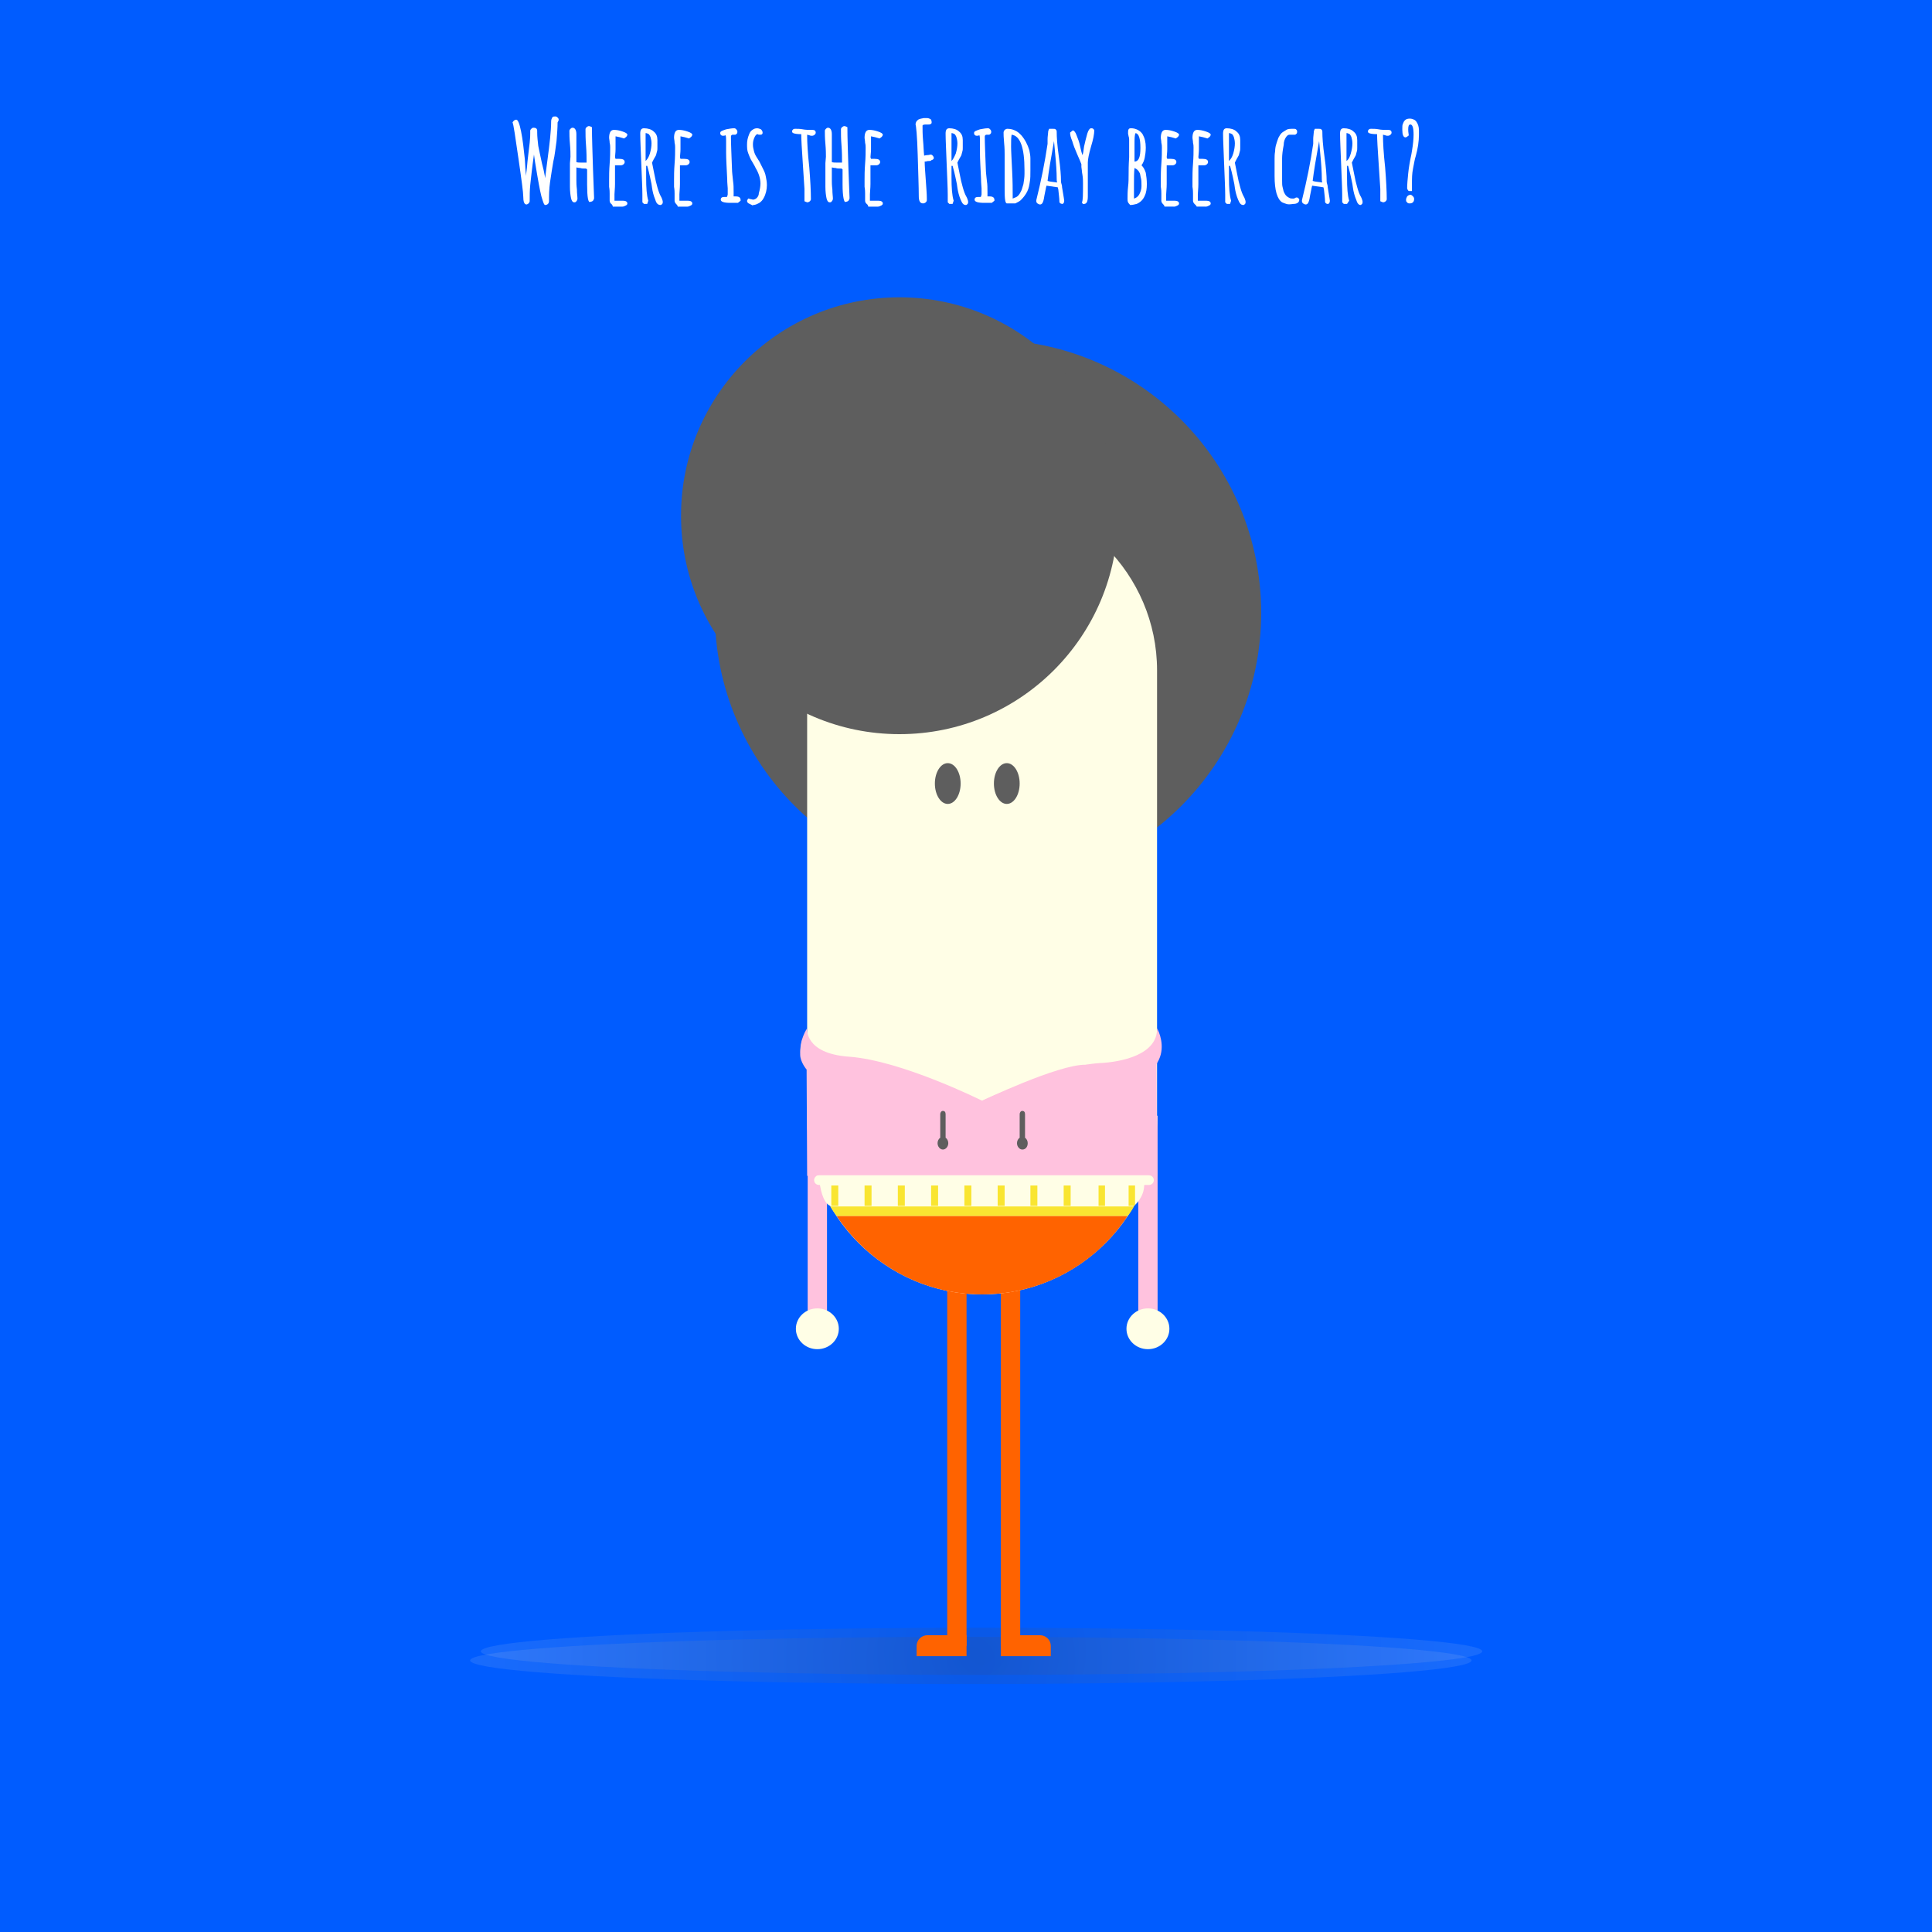 <?xml version="1.0" encoding="utf-8"?>
<!-- Generator: Adobe Illustrator 23.0.1, SVG Export Plug-In . SVG Version: 6.00 Build 0)  -->
<svg version="1.1" id="Layer_1" xmlns="http://www.w3.org/2000/svg" xmlns:xlink="http://www.w3.org/1999/xlink" x="0px" y="0px"
	 viewBox="0 0 360 360" style="enable-background:new 0 0 360 360;" xml:space="preserve">
<style type="text/css">
	.st0{fill:#005CFF;}
	.st1{opacity:0.1;fill:url(#SVGID_1_);enable-background:new    ;}
	.st2{opacity:0.1;fill:url(#SVGID_2_);enable-background:new    ;}
	.st3{fill:#FFC2DE;}
	.st4{fill:#FF6300;}
	.st5{fill:#5E5E5E;}
	.st6{fill:#FFFEE6;}
	.st7{fill:#F9E531;}
	.st8{fill:none;}
	.st9{clip-path:url(#SVGID_4_);}
	.st10{clip-path:url(#SVGID_6_);}
	.st11{fill:#FFFFFF;}
</style>
<g id="bg">
	<rect class="st0" width="360" height="360"/>
	
		<radialGradient id="SVGID_1_" cx="182.9" cy="54.344" r="99.412" gradientTransform="matrix(1 0 0 -1 0 362)" gradientUnits="userSpaceOnUse">
		<stop  offset="0" style="stop-color:#603813"/>
		<stop  offset="1" style="stop-color:#FFFFFF"/>
	</radialGradient>
	<ellipse class="st1" cx="182.9" cy="307.7" rx="93.3" ry="4.4"/>
	
		<radialGradient id="SVGID_2_" cx="180.9" cy="52.617" r="99.448" gradientTransform="matrix(1 0 0 -1 0 362)" gradientUnits="userSpaceOnUse">
		<stop  offset="0" style="stop-color:#603813"/>
		<stop  offset="1" style="stop-color:#FFFFFF"/>
	</radialGradient>
	<ellipse class="st2" cx="180.9" cy="309.4" rx="93.3" ry="4.4"/>
</g>
<g id="Layer_3">
	<rect x="212.1" y="207.9" class="st3" width="3.6" height="40.9"/>
	<rect x="150.5" y="207.9" class="st3" width="3.6" height="40.9"/>
	<g>
		<rect x="176.5" y="233.8" class="st4" width="3.6" height="72.9"/>
		<rect x="186.5" y="233.8" class="st4" width="3.6" height="72.9"/>
	</g>
	<circle class="st5" cx="184.1" cy="114.2" r="50.9"/>
	<path class="st6" d="M183,241.2L183,241.2c-17.9,0-32.6-14.7-32.6-32.6v-83.7c0-17.9,14.7-32.6,32.6-32.6l0,0
		c17.9,0,32.6,14.7,32.6,32.6v83.7C215.6,226.5,200.9,241.2,183,241.2z"/>
	<ellipse class="st6" cx="213.9" cy="247.6" rx="4" ry="3.8"/>
	<ellipse class="st6" cx="152.3" cy="247.6" rx="4" ry="3.8"/>
	<g>
		<path class="st7" d="M155.9,226.6c-0.2-0.3-0.8-1.1-1.2-1.8h56.6c-0.2,0.4-0.9,1.5-1.2,1.8H155.9z"/>
	</g>
	<path class="st8" d="M152.8,220.8c0,0-0.3,3.4,2.3,3.9h56.2c0,0,1.5-0.8,1.9-3.9H152.8z"/>
	<g>
		<path class="st4" d="M155.9,226.6c5.9,8.8,15.8,14.6,27.1,14.6l0,0c11.3,0,21.3-5.8,27.1-14.6H155.9z"/>
	</g>
	<path class="st3" d="M215.6,219.1h-65.2l-0.1-19.8c0,0-1.2-1.4-1.2-2.8c0-1.4,0.4-2.8,0.4-2.8l0.8,0.8c0,0,1.4,2.1,11.6,3.2
		c5.8,0.6,20.9,7.5,20.9,7.5s14.4-6.9,19.5-6.8c11.6,0.1,13.3-3.1,13.3-3.1l0.6-1.3c0,0,0.1,1.3,0,2.2s-0.7,1.7-0.7,1.7L215.6,219.1
		L215.6,219.1z"/>
	<path class="st3" d="M169.6,205.1c0,0-2.6-1.2-11.4-2.6c-13.7-2.2-7.8-10.9-7.8-10.9s-0.6,4.7,7.8,5.3c9.8,0.7,24.8,8.2,24.8,8.2
		s14.5-6.6,21.8-7c4.3-0.2,10.9-1.6,10.8-6.5c0,0,5.4,9.3-10.7,11.3c-9.4,1.2-10.2,3.1-10.2,3.1"/>
	<g>
		<path class="st5" d="M191,212v-4.4c0-0.4-0.2-0.6-0.5-0.6s-0.5,0.3-0.5,0.6v4.4c-0.3,0.2-0.5,0.6-0.5,1c0,0.7,0.5,1.2,1,1.2
			c0.6,0,1-0.5,1-1.2C191.5,212.6,191.3,212.2,191,212z"/>
		<path class="st5" d="M176.2,212v-4.4c0-0.4-0.2-0.6-0.5-0.6s-0.5,0.3-0.5,0.6v4.4c-0.3,0.2-0.5,0.6-0.5,1c0,0.7,0.5,1.2,1,1.2
			s1-0.5,1-1.2C176.7,212.6,176.5,212.2,176.2,212z"/>
	</g>
	<path class="st8" d="M215.6,208.6c0,17.9-14.7,32.6-32.6,32.6l0,0c-17.9,0-32.5-14-32.6-32.6l-5-18.9h73.4L215.6,208.6z"/>
	<g>
		<path class="st4" d="M180.1,308.6h-9.3v-1.9c0-1.1,0.9-2,2-2h7.3V308.6z"/>
		<path class="st4" d="M186.5,308.6h9.3v-1.9c0-1.1-0.9-2-2-2h-7.3V308.6z"/>
	</g>
	<circle class="st5" cx="167.6" cy="96.1" r="40.7"/>
	<g>
		<ellipse class="st5" cx="176.6" cy="146" rx="2.4" ry="3.8"/>
		<ellipse class="st5" cx="187.6" cy="146" rx="2.4" ry="3.8"/>
	</g>
	<g>
		<g>
			<path id="XMLID_1_" class="st6" d="M152.8,220.8c0,0,0.4,3.3,1.9,3.9h56.6c0,0,1.9-1.5,1.9-3.9H152.8z"/>
		</g>
		<g>
			<defs>
				<path id="SVGID_3_" d="M152.8,220.8c0,0,0.4,3.3,1.9,3.9h56.6c0,0,1.9-1.5,1.9-3.9H152.8z"/>
			</defs>
			<clipPath id="SVGID_4_">
				<use xlink:href="#SVGID_3_"  style="overflow:visible;"/>
			</clipPath>
			<g class="st9">
				<g>
					<defs>
						<path id="SVGID_5_" d="M152.9,220.9c0,0,0.4,3.3,1.9,3.9h56.6c0,0,1.9-1.5,1.9-3.9H152.9z"/>
					</defs>
					<clipPath id="SVGID_6_">
						<use xlink:href="#SVGID_5_"  style="overflow:visible;"/>
					</clipPath>
					<g class="st10">
						<rect x="154.9" y="220.9" class="st7" width="1.3" height="4.2"/>
						<rect x="161.1" y="220.9" class="st7" width="1.3" height="4.2"/>
						<rect x="167.3" y="220.9" class="st7" width="1.3" height="4.2"/>
						<rect x="173.5" y="220.9" class="st7" width="1.3" height="4.2"/>
						<rect x="179.7" y="220.9" class="st7" width="1.3" height="4.2"/>
						<rect x="185.9" y="220.9" class="st7" width="1.3" height="4.2"/>
						<rect x="192" y="220.9" class="st7" width="1.3" height="4.2"/>
						<rect x="198.2" y="220.9" class="st7" width="1.3" height="4.2"/>
						<rect x="204.7" y="220.9" class="st7" width="1.2" height="4.2"/>
						<rect x="210.3" y="220.9" class="st7" width="1.2" height="4.2"/>
					</g>
				</g>
			</g>
		</g>
	</g>
	<path class="st6" d="M214.1,220.8h-61.5c-0.5,0-0.9-0.4-0.9-0.9l0,0c0-0.5,0.4-0.9,0.9-0.9h61.5c0.5,0,0.9,0.4,0.9,0.9l0,0
		C215,220.4,214.6,220.8,214.1,220.8z"/>
</g>
<g id="Layer_10">
</g>
<g id="Layer_4">
</g>
<g id="Layer_5">
</g>
<g id="Layer_6">
</g>
<g id="Layer_7">
</g>
<g id="Layer_8">
</g>
<g id="Layer_11">
</g>
<g>
	<path class="st11" d="M97.5,36.6c0-0.7-0.3-3-0.9-7.1c-0.6-4.1-0.9-6.3-1.1-6.7c0.2-0.3,0.4-0.5,0.7-0.5c0.3,0,0.6,0.7,0.9,2.2
		c0.3,1.5,0.5,3.3,0.7,5.2l0.1,1.7c0.1,0.9,0.1,1.4,0.1,1.4l0.2-1.7l0.1-1.1c0.2-1.6,0.3-2.7,0.4-3.4c0.1-0.9,0.1-1.4,0.1-1.8v-0.4
		c0-0.2,0.1-0.3,0.2-0.4c0.1-0.1,0.2-0.2,0.4-0.2c0.5,0,0.7,0.2,0.7,0.6v0.3c0,0.8,0.1,1.6,0.2,2.5c0.2,0.9,0.4,2,0.7,3.3
		c0.2,0.7,0.4,1.6,0.6,2.7c0-0.5,0.2-1.6,0.4-3.3c0.2-1.6,0.4-3,0.5-4.1c0.1-1.1,0.2-2.2,0.2-3.2c0-0.3,0.1-0.5,0.2-0.7
		s0.3-0.2,0.6-0.2c0.2,0,0.3,0.1,0.4,0.2c0.1,0.1,0.2,0.2,0.2,0.4c0,0.2-0.1,0.3-0.2,0.5c0,1-0.1,2.2-0.2,3.5
		c-0.2,1.3-0.3,2.6-0.6,3.8c-0.2,1.2-0.4,2.4-0.6,3.8s-0.2,2.5-0.2,3.6c0,0.2-0.1,0.4-0.2,0.5c-0.1,0.1-0.3,0.2-0.5,0.2
		c-0.2,0-0.3-0.3-0.5-0.9c-0.3-0.8-0.6-2.4-1-4.7l-0.4-2.4l-0.2-1.4c-0.2,1.3-0.3,2.3-0.4,3c-0.1,0.8-0.2,1.7-0.3,2.7
		c-0.1,1-0.1,2-0.1,3c0,0.1-0.1,0.3-0.2,0.4s-0.3,0.2-0.4,0.2C97.7,38.1,97.5,37.6,97.5,36.6z"/>
	<path class="st11" d="M109.4,34.4l0-1.2l0-1v-0.1V32c0-0.1,0-0.2,0-0.4c0,0,0-0.1-0.1-0.1c0,0-0.1-0.1-0.1-0.1v0
		c-0.1,0-0.2,0-0.4,0c-0.2,0-0.4,0-0.7-0.1c-0.1,0-0.3,0-0.7-0.1v2.4c0,0.4,0,0.9,0.1,1.7c0,0.8,0.1,1.3,0.1,1.7
		c0,0.2-0.1,0.4-0.2,0.5c-0.1,0.2-0.3,0.2-0.4,0.2c-0.3,0-0.5-0.3-0.6-0.8c-0.1-0.5-0.2-1.2-0.2-2.1l0-1.7c0-0.5,0-1,0-1.5v-0.4
		v-0.3c0-0.2,0-0.4,0-0.4v-0.1l0.1-1.2c0-0.5,0-1.3-0.1-2.4s-0.1-1.8-0.1-2.4c0-0.2,0.1-0.3,0.2-0.4c0.1-0.1,0.2-0.2,0.4-0.2
		c0.4,0,0.7,0.4,0.7,1.2l0,2.6c0,0.8,0,1.6,0,2.6c0.2,0.1,0.6,0.1,1.1,0.1h0.8c0-0.1,0-0.2,0-0.2c0-0.7,0-1.7-0.1-3
		c-0.1-1.2-0.1-2.2-0.1-3c0-0.2,0.1-0.3,0.2-0.4c0.1-0.1,0.3-0.2,0.4-0.2c0.1,0,0.2,0,0.4,0.1l0.2,0.1c0,2,0.1,4.6,0.2,7.9l0.2,5.3
		c0,0.2-0.1,0.3-0.2,0.5c-0.1,0.1-0.3,0.2-0.5,0.2C109.6,37.9,109.4,36.7,109.4,34.4z"/>
	<path class="st11" d="M113.8,37.9c-0.1-0.1-0.2-0.3-0.2-0.5v-0.5v-0.4c0-0.1,0-0.3,0-0.4c0-0.3,0-0.7-0.1-1.3l0-1.3
		c0-0.7,0-1.7,0.1-3c0.1-1.2,0.1-2.2,0.1-3c0-0.2,0-0.5-0.1-0.9c0-0.4-0.1-0.7-0.1-0.9c0-1,0.3-1.5,0.9-1.5c0.5,0,1,0.1,1.6,0.3
		c0.6,0.2,0.9,0.4,0.9,0.6c0,0.1-0.1,0.3-0.2,0.4c-0.1,0.1-0.3,0.2-0.4,0.3c-0.6-0.2-1.1-0.3-1.6-0.4c0,0.2,0,0.5,0,0.9
		c0,0.6,0,1.1,0,1.5c0,0.7-0.1,1.2-0.1,1.5l0.1,0.3l0.3,0c0.1,0,0.2,0,0.4,0c0.7,0,1,0.2,1,0.6c0,0.2-0.1,0.3-0.2,0.4
		c-0.1,0.1-0.3,0.2-0.5,0.2c-0.2,0-0.4,0-0.6,0h-0.5c0,0.4,0,0.9,0,1.6c0,0.7,0,1.3,0,1.9c0,0.8-0.1,1.5-0.1,1.9c0,0.8,0,1.2,0,1.2
		l0.7,0c0.2,0,0.5,0,0.9,0c0.5,0,0.8,0.2,0.8,0.5c0,0.2-0.1,0.3-0.3,0.4c-0.2,0.1-0.4,0.2-0.6,0.2h-1.8
		C114.1,38.1,114,38.1,113.8,37.9z"/>
	<path class="st11" d="M122.1,37.2c-0.3-0.7-0.5-1.5-0.6-2.2l-0.1-0.7c-0.4-2-0.7-3.1-0.8-3.4h-0.2c0,0.4,0,0.8,0,1.1v1.1
		c0,1.9,0.1,3.3,0.4,4.3l-0.2,0.6h-0.6l-0.3-0.3l0-1.4c0-1.2-0.1-3.1-0.2-5.7c-0.1-2.7-0.2-4.6-0.2-5.7c0-0.7,0.2-1,0.7-1
		c0.7,0,1.4,0.2,1.8,0.6c0.5,0.4,0.7,0.9,0.7,1.6v1.5c0,0.2,0,0.4-0.1,0.7s-0.1,0.5-0.2,0.7l-0.4,0.7l-0.3,0.6l0.1,0.5l0.3,1.5
		c0.2,1.1,0.4,1.9,0.6,2.6c0.2,0.7,0.4,1.3,0.7,1.8l0.1,0.2c0.1,0.3,0.2,0.5,0.2,0.7c0,0.1,0,0.3-0.1,0.4s-0.2,0.2-0.3,0.2
		C122.6,38.2,122.3,37.9,122.1,37.2z M121.1,28.6c0.2-0.7,0.3-1.3,0.3-1.9c0-0.4-0.1-0.9-0.2-1.2c-0.1-0.2-0.2-0.4-0.3-0.5
		c-0.2-0.1-0.4-0.2-0.6-0.2l0,0.1l0,0.2l0,2.5c0,0.7,0,1.5,0,2.4C120.6,29.7,120.9,29.3,121.1,28.6z"/>
	<path class="st11" d="M125.9,37.9c-0.1-0.1-0.2-0.3-0.2-0.5v-0.5v-0.4c0-0.1,0-0.3,0-0.4c0-0.3,0-0.7-0.1-1.3l0-1.3
		c0-0.7,0-1.7,0.1-3c0.1-1.2,0.1-2.2,0.1-3c0-0.2,0-0.5-0.1-0.9c0-0.4-0.1-0.7-0.1-0.9c0-1,0.3-1.5,0.9-1.5c0.5,0,1,0.1,1.6,0.3
		c0.6,0.2,0.9,0.4,0.9,0.6c0,0.1-0.1,0.3-0.2,0.4c-0.1,0.1-0.3,0.2-0.4,0.3c-0.6-0.2-1.1-0.3-1.6-0.4c0,0.2,0,0.5,0,0.9
		c0,0.6,0,1.1,0,1.5c0,0.7-0.1,1.2-0.1,1.5l0.1,0.3l0.3,0c0.1,0,0.2,0,0.4,0c0.7,0,1,0.2,1,0.6c0,0.2-0.1,0.3-0.2,0.4
		c-0.1,0.1-0.3,0.2-0.5,0.2c-0.2,0-0.4,0-0.6,0h-0.5c0,0.4,0,0.9,0,1.6c0,0.7,0,1.3,0,1.9c0,0.8-0.1,1.5-0.1,1.9c0,0.8,0,1.2,0,1.2
		l0.7,0c0.2,0,0.5,0,0.9,0c0.5,0,0.8,0.2,0.8,0.5c0,0.2-0.1,0.3-0.3,0.4c-0.2,0.1-0.4,0.2-0.6,0.2h-1.8
		C126.2,38.1,126,38.1,125.9,37.9z"/>
	<path class="st11" d="M134.3,37.2c0-0.3,0.2-0.5,0.6-0.5h0.2l0.2,0c0.1,0,0.2,0,0.2-0.1c0-0.1,0.1-0.2,0.1-0.4c0-0.2,0-0.6,0-1.1
		c0-0.3-0.1-0.9-0.1-1.8c-0.1-2.1-0.2-3.7-0.2-4.8c0-0.4,0-0.7,0-1.1l0-1.1c0-0.5,0-0.8-0.1-1.1c-0.2,0.1-0.4,0.1-0.5,0.1
		c-0.3,0-0.5-0.2-0.5-0.5c0-0.2,0.1-0.3,0.3-0.4c0.2-0.1,0.5-0.2,0.8-0.3c0.6-0.1,1-0.2,1.5-0.2c0.2,0,0.3,0.1,0.4,0.2
		c0.1,0.1,0.2,0.3,0.2,0.4s0,0.3-0.1,0.4c-0.1,0.1-0.2,0.2-0.3,0.2c-0.1,0-0.2,0-0.2,0h-0.2c-0.1,0-0.2,0-0.3,0.1
		c-0.1,0.1-0.1,0.2-0.1,0.3c0,1.3,0.1,3.4,0.2,6.1c0,0.5,0.1,1.2,0.2,2.2c0.1,0.6,0.1,1.3,0.1,2v0.8c0.1,0,0.2,0,0.4,0
		c0.6,0,0.9,0.2,0.9,0.7v0.1l-0.5,0.4c0,0-0.1,0-0.1,0s-0.2,0-0.4,0c-0.4,0-0.7,0-0.9,0C134.9,37.8,134.3,37.6,134.3,37.2z"/>
	<path class="st11" d="M139.5,37.9c-0.2-0.1-0.3-0.3-0.3-0.5l0.2-0.4c0.1,0,0.2,0,0.4,0.1c0.2,0,0.4,0.1,0.5,0.1
		c0.2,0,0.5-0.1,0.7-0.3s0.4-0.5,0.4-0.9c0.2-0.7,0.3-1.3,0.3-1.8c0-0.9-0.3-1.9-0.9-2.9l-0.2-0.4c-0.3-0.5-0.5-0.9-0.7-1.2
		c-0.2-0.4-0.3-0.7-0.5-1.2c-0.2-0.5-0.2-1.1-0.2-1.6c0-0.6,0.1-1.2,0.4-1.9c0.1-0.3,0.3-0.6,0.6-0.8c0.3-0.2,0.5-0.3,0.9-0.3
		c0.2,0,0.5,0.1,0.7,0.2c0.2,0.2,0.3,0.4,0.3,0.6c0,0.1,0,0.2-0.1,0.3c-0.1,0.1-0.2,0.1-0.4,0.1c-0.2,0-0.3,0-0.4-0.1
		c-0.3,0-0.5,0.3-0.7,0.8c-0.2,0.5-0.2,0.9-0.2,1.2c0,0.4,0.1,0.8,0.2,1.2c0.1,0.4,0.3,0.8,0.5,1.1l0.5,0.8l0.7,1.4
		c0.2,0.4,0.4,0.8,0.5,1.4c0.1,0.5,0.2,1,0.2,1.6c0,0.8-0.2,1.7-0.6,2.4c-0.2,0.4-0.5,0.7-0.8,0.9c-0.4,0.2-0.7,0.4-1.2,0.4v0.1
		C139.9,38.1,139.7,38,139.5,37.9z"/>
	<path class="st11" d="M149.9,37.5l0-0.8c0-0.2,0-0.5,0-0.8l0-0.7c0-0.2-0.1-1.7-0.3-4.6c-0.2-2.9-0.3-4.7-0.3-5.6
		c-0.8,0-1.3-0.1-1.5-0.2c-0.2-0.1-0.2-0.2-0.2-0.4c0-0.1,0.1-0.2,0.2-0.3c0.1-0.1,0.3-0.1,0.4-0.1c0.4,0,0.9,0,1.4,0.1
		c0.5,0.1,1,0.1,1.4,0.1h0.2h0.2c0.4,0,0.6,0.2,0.6,0.5c0,0.2-0.1,0.3-0.2,0.4s-0.3,0.2-0.5,0.2c-0.1,0-0.3,0-0.5-0.1l-0.4-0.1
		l0,0.1l0,0.1c0,1.2,0.1,3.2,0.4,5.9c0.2,2.5,0.3,4.5,0.3,5.9c0,0.2-0.1,0.3-0.2,0.4c-0.1,0.1-0.3,0.2-0.5,0.2L149.9,37.5z"/>
	<path class="st11" d="M157,34.4l0-1.2l0-1v-0.1V32c0-0.1,0-0.2,0-0.4c0,0,0-0.1-0.1-0.1c0,0-0.1-0.1-0.1-0.1v0c-0.1,0-0.2,0-0.4,0
		c-0.2,0-0.4,0-0.7-0.1c-0.1,0-0.3,0-0.7-0.1v2.4c0,0.4,0,0.9,0.1,1.7c0,0.8,0.1,1.3,0.1,1.7c0,0.2-0.1,0.4-0.2,0.5
		c-0.1,0.2-0.3,0.2-0.4,0.2c-0.3,0-0.5-0.3-0.6-0.8c-0.1-0.5-0.2-1.2-0.2-2.1l0-1.7c0-0.5,0-1,0-1.5v-0.4v-0.3c0-0.2,0-0.4,0-0.4
		v-0.1l0.1-1.2c0-0.5,0-1.3-0.1-2.4s-0.1-1.8-0.1-2.4c0-0.2,0.1-0.3,0.2-0.4c0.1-0.1,0.2-0.2,0.4-0.2c0.4,0,0.7,0.4,0.7,1.2l0,2.6
		c0,0.8,0,1.6,0,2.6c0.2,0.1,0.6,0.1,1.1,0.1h0.8c0-0.1,0-0.2,0-0.2c0-0.7,0-1.7-0.1-3c-0.1-1.2-0.1-2.2-0.1-3
		c0-0.2,0.1-0.3,0.2-0.4c0.1-0.1,0.3-0.2,0.4-0.2c0.1,0,0.2,0,0.4,0.1l0.2,0.1c0,2,0.1,4.6,0.2,7.9l0.2,5.3c0,0.2-0.1,0.3-0.2,0.5
		c-0.1,0.1-0.3,0.2-0.5,0.2C157.3,37.9,157,36.7,157,34.4z"/>
	<path class="st11" d="M161.4,37.9c-0.1-0.1-0.2-0.3-0.2-0.5v-0.5v-0.4c0-0.1,0-0.3,0-0.4c0-0.3,0-0.7-0.1-1.3l0-1.3
		c0-0.7,0-1.7,0.1-3c0.1-1.2,0.1-2.2,0.1-3c0-0.2,0-0.5-0.1-0.9c0-0.4-0.1-0.7-0.1-0.9c0-1,0.3-1.5,0.9-1.5c0.5,0,1,0.1,1.6,0.3
		c0.6,0.2,0.9,0.4,0.9,0.6c0,0.1-0.1,0.3-0.2,0.4c-0.1,0.1-0.3,0.2-0.4,0.3c-0.6-0.2-1.1-0.3-1.6-0.4c0,0.2,0,0.5,0,0.9
		c0,0.6,0,1.1,0,1.5c0,0.7-0.1,1.2-0.1,1.5l0.1,0.3l0.3,0c0.1,0,0.2,0,0.4,0c0.7,0,1,0.2,1,0.6c0,0.2-0.1,0.3-0.2,0.4
		c-0.1,0.1-0.3,0.2-0.5,0.2c-0.2,0-0.4,0-0.6,0h-0.5c0,0.4,0,0.9,0,1.6c0,0.7,0,1.3,0,1.9c0,0.8-0.1,1.5-0.1,1.9c0,0.8,0,1.2,0,1.2
		l0.7,0c0.2,0,0.5,0,0.9,0c0.5,0,0.8,0.2,0.8,0.5c0,0.2-0.1,0.3-0.3,0.4c-0.2,0.1-0.4,0.2-0.6,0.2h-1.8
		C161.7,38.1,161.6,38.1,161.4,37.9z"/>
	<path class="st11" d="M171.2,36.5c0-1.6-0.1-4.2-0.2-7.7c-0.1-3.5-0.3-5.4-0.4-5.6c0-0.4,0.2-0.7,0.5-0.9c0.1-0.1,0.3-0.1,0.5-0.2
		c0.2,0,0.4-0.1,0.6-0.1c0.1,0,0.3,0,0.5,0c0.3,0,0.5,0.1,0.7,0.2c0.1,0.1,0.2,0.3,0.2,0.6c0,0.2-0.1,0.3-0.2,0.3
		c-0.1,0.1-0.2,0.1-0.4,0.1l-0.2,0h-0.3c-0.4,0-0.6,0.1-0.6,0.2c0,0.7,0,1.7,0.1,2.8c0.1,1,0.1,1.9,0.2,2.8c0.1,0,0.3-0.1,0.6-0.1
		s0.5-0.1,0.6-0.1c0.2,0,0.3,0.1,0.4,0.2c0.1,0.1,0.2,0.3,0.2,0.4c0,0.2-0.1,0.3-0.3,0.4c0,0-0.1,0-0.2,0.1s-0.2,0.1-0.4,0.1
		c-0.1,0-0.3,0-0.6,0.1h-0.2c0,0.8,0.1,2,0.2,3.4c0.1,1.5,0.2,2.6,0.2,3.4l0,0.1l0,0c0,0.1,0,0.1,0,0.3c0,0.2-0.1,0.3-0.2,0.4
		c-0.1,0.1-0.3,0.2-0.5,0.2C171.4,37.9,171.2,37.4,171.2,36.5z"/>
	<path class="st11" d="M179,37.2c-0.3-0.7-0.5-1.5-0.6-2.2l-0.1-0.7c-0.4-2-0.7-3.1-0.8-3.4h-0.2c0,0.4,0,0.8,0,1.1v1.1
		c0,1.9,0.1,3.3,0.4,4.3l-0.2,0.6h-0.6l-0.3-0.3l0-1.4c0-1.2-0.1-3.1-0.2-5.7c-0.1-2.7-0.2-4.6-0.2-5.7c0-0.7,0.2-1,0.7-1
		c0.7,0,1.4,0.2,1.8,0.6c0.5,0.4,0.7,0.9,0.7,1.6v1.5c0,0.2,0,0.4-0.1,0.7s-0.1,0.5-0.2,0.7l-0.4,0.7l-0.3,0.6l0.1,0.5l0.3,1.5
		c0.2,1.1,0.4,1.9,0.6,2.6c0.2,0.7,0.4,1.3,0.7,1.8l0.1,0.2c0.1,0.3,0.2,0.5,0.2,0.7c0,0.1,0,0.3-0.1,0.4s-0.2,0.2-0.3,0.2
		C179.5,38.2,179.3,37.9,179,37.2z M178.1,28.6c0.2-0.7,0.3-1.3,0.3-1.9c0-0.4-0.1-0.9-0.2-1.2c-0.1-0.2-0.2-0.4-0.3-0.5
		c-0.2-0.1-0.4-0.2-0.6-0.2l0,0.1l0,0.2l0,2.5c0,0.7,0,1.5,0,2.4C177.6,29.7,177.8,29.3,178.1,28.6z"/>
	<path class="st11" d="M181.6,37.2c0-0.3,0.2-0.5,0.6-0.5h0.2l0.2,0c0.1,0,0.2,0,0.2-0.1c0-0.1,0.1-0.2,0.1-0.4c0-0.2,0-0.6,0-1.1
		c0-0.3-0.1-0.9-0.1-1.8c-0.1-2.1-0.2-3.7-0.2-4.8c0-0.4,0-0.7,0-1.1l0-1.1c0-0.5,0-0.8-0.1-1.1c-0.2,0.1-0.4,0.1-0.5,0.1
		c-0.3,0-0.5-0.2-0.5-0.5c0-0.2,0.1-0.3,0.3-0.4c0.2-0.1,0.5-0.2,0.8-0.3c0.6-0.1,1-0.2,1.5-0.2c0.2,0,0.3,0.1,0.4,0.2
		s0.2,0.3,0.2,0.4s0,0.3-0.1,0.4c-0.1,0.1-0.2,0.2-0.3,0.2c-0.1,0-0.2,0-0.2,0h-0.2c-0.1,0-0.2,0-0.3,0.1c-0.1,0.1-0.1,0.2-0.1,0.3
		c0,1.3,0.1,3.4,0.2,6.1c0,0.5,0.1,1.2,0.2,2.2c0.1,0.6,0.1,1.3,0.1,2v0.8c0.1,0,0.2,0,0.4,0c0.6,0,0.9,0.2,0.9,0.7v0.1l-0.5,0.4
		c0,0-0.1,0-0.1,0s-0.2,0-0.4,0c-0.4,0-0.7,0-0.9,0C182.2,37.8,181.6,37.6,181.6,37.2z"/>
	<path class="st11" d="M187.2,35.3l0-3.3c0-1,0-2.1,0-3.3c0-0.4,0-1.1-0.1-2.1c-0.1-1-0.1-1.6-0.1-1.9c0-0.2,0.1-0.3,0.2-0.5
		c0.2-0.1,0.3-0.2,0.5-0.2c0.5,0,1,0.1,1.4,0.3c0.5,0.2,0.8,0.5,1.2,0.9c0.7,0.8,1.2,1.8,1.5,2.8c0.1,0.5,0.2,1,0.2,1.5
		c0,0.2,0,0.3,0,0.5l0,0.6v1.1c0,0.9,0,1.6-0.1,2.1c-0.1,0.7-0.2,1.3-0.5,1.9c-0.3,0.6-0.7,1.1-1.2,1.6c-0.2,0.2-0.6,0.4-1,0.6h-1.5
		C187.3,38,187.2,37.1,187.2,35.3z M189.4,36.7c0.2-0.1,0.4-0.3,0.6-0.6c0.1-0.2,0.3-0.5,0.4-0.8c0.1-0.3,0.2-0.7,0.3-1
		c0.1-0.6,0.2-1.3,0.2-1.9c0-0.2,0-0.4,0-0.7c0-4.2-0.8-6.4-2.4-6.6c-0.1,0.6-0.1,1.3-0.1,2.2c0,0.9,0.1,2.4,0.2,4.6
		c0.1,1.9,0.1,3.5,0.1,4.6v0.5C188.9,36.9,189.2,36.8,189.4,36.7z"/>
	<path class="st11" d="M197.6,37.9c-0.2-0.1-0.2-0.3-0.2-0.5c0-0.4-0.1-1.1-0.2-2.1l-0.1-0.4l-2.1-0.3c-0.1,0.3-0.2,1-0.4,1.9
		c-0.1,0.7-0.2,1.1-0.4,1.4c-0.1,0.1-0.2,0.2-0.4,0.2c-0.2,0-0.3-0.1-0.5-0.2c-0.1-0.1-0.2-0.2-0.2-0.4l0-0.1l0-0.1
		c0.9-3.6,1.6-7.1,2.1-10.5c0-0.1,0-0.1,0-0.3c0-0.1,0-0.3,0-0.6c0-0.5,0.1-0.9,0.1-1.2c0-0.3,0.1-0.5,0.2-0.7h0.7
		c0.2,0,0.4,0,0.5,0.1c0.1,0.1,0.2,0.2,0.2,0.4c0,1.1,0.1,2.6,0.4,4.7c0.3,2.1,0.4,3.6,0.4,4.5c0,0.1,0,0.3,0.1,0.6
		c0.1,0.3,0.1,0.5,0.1,0.6s0.1,0.5,0.2,1.2c0.1,0.7,0.2,1.1,0.2,1.3v0c0,0.3-0.1,0.5-0.3,0.6C198,38,197.8,38,197.6,37.9z
		 M196.9,33.3c0-1.2-0.1-2.8-0.3-4.8l-0.2-2.2c-0.6,3.3-1,5.7-1.2,7.4c0.2,0.1,0.8,0.2,1.8,0.3C196.9,33.8,196.9,33.6,196.9,33.3z"
		/>
	<path class="st11" d="M201.6,37.7c0.2-0.3,0.2-1.5,0.2-3.5c0-0.5,0-1-0.1-1.6l-0.1-0.6c0-0.4-0.1-0.7-0.1-0.9v-0.5
		c-0.1-0.3-0.4-1-0.8-1.9c-0.4-0.9-0.7-1.7-0.9-2.4c-0.3-0.7-0.4-1.2-0.4-1.5v-0.1l0.5-0.4c0.2,0,0.5,0.3,0.7,0.9
		c0.2,0.5,0.5,1.2,0.7,2.2s0.4,1.5,0.4,1.5c0.1-0.2,0.2-0.7,0.3-1.6c0.2-0.9,0.4-1.7,0.6-2.4c0.2-0.7,0.5-1,0.7-1
		c0.1,0,0.3,0,0.4,0.1c0.1,0.1,0.2,0.2,0.2,0.3c0,0.7-0.2,1.7-0.6,3c-0.4,1.4-0.6,2.4-0.6,3v6.3c0,0.9-0.2,1.4-0.7,1.4
		C201.9,38.1,201.7,38,201.6,37.7z"/>
	<path class="st11" d="M210.2,37.7c-0.1-0.2-0.1-0.4-0.1-0.7c0-0.6,0-1.3,0.1-2.2c0.1-0.8,0.1-1.6,0.1-2.2c0-0.7,0-1.8,0.1-3.3
		l0-3.3c0-0.1,0-0.3-0.1-0.6l-0.1-0.5v-0.1c0-0.3,0-0.6,0.1-0.7c0.1-0.2,0.3-0.2,0.5-0.2c0.4,0,0.8,0.1,1.2,0.3
		c0.4,0.2,0.7,0.5,0.9,0.8c0.4,0.7,0.6,1.5,0.6,2.5c0,0.7-0.1,1.4-0.2,1.9c-0.1,0.5-0.3,1-0.6,1.4c0.4,0.4,0.6,0.8,0.8,1.4
		c0.1,0.6,0.2,1.3,0.2,2.1s-0.1,1.6-0.4,2.2c-0.3,0.7-0.8,1.2-1.5,1.5c-0.4,0.1-0.8,0.2-1.2,0.2C210.5,38.1,210.3,37.9,210.2,37.7z
		 M212.3,36.2c0.2-0.4,0.4-0.9,0.4-1.5c0-0.6,0-1.1-0.1-1.5c-0.1-0.3-0.1-0.6-0.2-0.9c-0.1-0.2-0.2-0.4-0.4-0.6
		c-0.2-0.2-0.4-0.3-0.6-0.4c-0.1,0.8-0.1,1.8-0.1,3.1c0,0.1,0,0.3,0,0.8l0,0.7c0,0,0,0,0,0.1v0V37C211.7,36.9,212.1,36.6,212.3,36.2
		z M212.5,27.6c0-1.8-0.3-2.7-0.9-2.8c-0.2,0.3-0.2,1.1-0.2,2.2v3.1C212.2,30.1,212.5,29.2,212.5,27.6z"/>
	<path class="st11" d="M216.6,37.9c-0.1-0.1-0.2-0.3-0.2-0.5v-0.5v-0.4c0-0.1,0-0.3,0-0.4c0-0.3,0-0.7-0.1-1.3l0-1.3
		c0-0.7,0-1.7,0.1-3c0.1-1.2,0.1-2.2,0.1-3c0-0.2,0-0.5-0.1-0.9c0-0.4-0.1-0.7-0.1-0.9c0-1,0.3-1.5,0.9-1.5c0.5,0,1,0.1,1.6,0.3
		c0.6,0.2,0.9,0.4,0.9,0.6c0,0.1-0.1,0.3-0.2,0.4s-0.3,0.2-0.4,0.3c-0.6-0.2-1.1-0.3-1.6-0.4c0,0.2,0,0.5,0,0.9c0,0.6,0,1.1,0,1.5
		c0,0.7-0.1,1.2-0.1,1.5l0.1,0.3l0.3,0c0.1,0,0.2,0,0.4,0c0.7,0,1,0.2,1,0.6c0,0.2-0.1,0.3-0.2,0.4s-0.3,0.2-0.5,0.2
		c-0.2,0-0.4,0-0.6,0h-0.5c0,0.4,0,0.9,0,1.6c0,0.7,0,1.3,0,1.9c0,0.8-0.1,1.5-0.1,1.9c0,0.8,0,1.2,0,1.2l0.7,0c0.2,0,0.5,0,0.9,0
		c0.5,0,0.8,0.2,0.8,0.5c0,0.2-0.1,0.3-0.3,0.4c-0.2,0.1-0.4,0.2-0.6,0.2H217C216.9,38.1,216.7,38.1,216.6,37.9z"/>
	<path class="st11" d="M222.5,37.9c-0.1-0.1-0.2-0.3-0.2-0.5v-0.5v-0.4c0-0.1,0-0.3,0-0.4c0-0.3,0-0.7-0.1-1.3l0-1.3
		c0-0.7,0-1.7,0.1-3c0.1-1.2,0.1-2.2,0.1-3c0-0.2,0-0.5-0.1-0.9c0-0.4-0.1-0.7-0.1-0.9c0-1,0.3-1.5,0.9-1.5c0.5,0,1,0.1,1.6,0.3
		c0.6,0.2,0.9,0.4,0.9,0.6c0,0.1-0.1,0.3-0.2,0.4s-0.3,0.2-0.4,0.3c-0.6-0.2-1.1-0.3-1.6-0.4c0,0.2,0,0.5,0,0.9c0,0.6,0,1.1,0,1.5
		c0,0.7-0.1,1.2-0.1,1.5l0.1,0.3l0.3,0c0.1,0,0.2,0,0.4,0c0.7,0,1,0.2,1,0.6c0,0.2-0.1,0.3-0.2,0.4s-0.3,0.2-0.5,0.2
		c-0.2,0-0.4,0-0.6,0h-0.5c0,0.4,0,0.9,0,1.6c0,0.7,0,1.3,0,1.9c0,0.8-0.1,1.5-0.1,1.9c0,0.8,0,1.2,0,1.2l0.7,0c0.2,0,0.5,0,0.9,0
		c0.5,0,0.8,0.2,0.8,0.5c0,0.2-0.1,0.3-0.3,0.4c-0.2,0.1-0.4,0.2-0.6,0.2H223C222.8,38.1,222.6,38.1,222.5,37.9z"/>
	<path class="st11" d="M230.7,37.2c-0.3-0.7-0.5-1.5-0.6-2.2l-0.1-0.7c-0.4-2-0.7-3.1-0.8-3.4h-0.2c0,0.4,0,0.8,0,1.1v1.1
		c0,1.9,0.1,3.3,0.4,4.3l-0.2,0.6h-0.6l-0.3-0.3l0-1.4c0-1.2-0.1-3.1-0.2-5.7c-0.1-2.7-0.2-4.6-0.2-5.7c0-0.7,0.2-1,0.7-1
		c0.7,0,1.4,0.2,1.8,0.6c0.5,0.4,0.7,0.9,0.7,1.6v1.5c0,0.2,0,0.4-0.1,0.7s-0.1,0.5-0.2,0.7l-0.4,0.7l-0.3,0.6l0.1,0.5l0.3,1.5
		c0.2,1.1,0.4,1.9,0.6,2.6c0.2,0.7,0.4,1.3,0.7,1.8l0.1,0.2c0.1,0.3,0.2,0.5,0.2,0.7c0,0.1,0,0.3-0.1,0.4s-0.2,0.2-0.3,0.2
		C231.2,38.2,231,37.9,230.7,37.2z M229.8,28.6c0.2-0.7,0.3-1.3,0.3-1.9c0-0.4-0.1-0.9-0.2-1.2c-0.1-0.2-0.2-0.4-0.3-0.5
		c-0.2-0.1-0.4-0.2-0.6-0.2l0,0.1l0,0.2l0,2.5c0,0.7,0,1.5,0,2.4C229.3,29.7,229.6,29.3,229.8,28.6z"/>
	<path class="st11" d="M239.7,38c-0.3-0.1-0.6-0.2-0.8-0.3c-0.9-0.6-1.4-2.2-1.4-4.9v-0.6v-0.6v-0.5c0-0.6,0-1.1,0-1.5
		s0-0.9,0.1-1.4c0-0.5,0.1-1,0.2-1.3s0.2-0.7,0.4-1.2c0.2-0.4,0.4-0.7,0.6-0.9c0.2-0.2,0.6-0.4,0.9-0.6c0.3-0.2,0.8-0.2,1.3-0.2
		c0.2,0,0.4,0,0.5,0.1c0.1,0.1,0.2,0.2,0.2,0.4c0,0.1,0,0.3-0.1,0.4c-0.1,0.1-0.2,0.2-0.3,0.2h-1c-0.3,0-0.5,0.2-0.7,0.5
		s-0.4,0.8-0.4,1.4c-0.2,1-0.3,1.9-0.3,2.5v0.1l0,2c0,0.6,0,1.3,0,2c0,0.5,0,1,0.1,1.3c0.1,0.5,0.2,0.9,0.4,1.2
		c0.2,0.4,0.5,0.6,0.9,0.8c0.2,0.1,0.4,0.1,0.7,0.1c0.2,0,0.3-0.1,0.5-0.2c0.2,0,0.3,0,0.4,0.1c0.1,0.1,0.2,0.2,0.2,0.3
		c0,0.5-0.4,0.8-1.1,0.8C240.3,38.1,240,38.1,239.7,38z"/>
	<path class="st11" d="M247.1,37.9c-0.2-0.1-0.2-0.3-0.2-0.5c0-0.4-0.1-1.1-0.2-2.1l-0.1-0.4l-2.1-0.3c-0.1,0.3-0.2,1-0.4,1.9
		c-0.1,0.7-0.2,1.1-0.4,1.4c-0.1,0.1-0.2,0.2-0.4,0.2c-0.2,0-0.3-0.1-0.5-0.2c-0.1-0.1-0.2-0.2-0.2-0.4l0-0.1l0-0.1
		c0.9-3.6,1.6-7.1,2.1-10.5c0-0.1,0-0.1,0-0.3c0-0.1,0-0.3,0-0.6c0-0.5,0.1-0.9,0.1-1.2c0-0.3,0.1-0.5,0.2-0.7h0.7
		c0.2,0,0.4,0,0.5,0.1c0.1,0.1,0.2,0.2,0.2,0.4c0,1.1,0.1,2.6,0.4,4.7c0.3,2.1,0.4,3.6,0.4,4.5c0,0.1,0,0.3,0.1,0.6
		c0.1,0.3,0.1,0.5,0.1,0.6s0.1,0.5,0.2,1.2c0.1,0.7,0.2,1.1,0.2,1.3v0c0,0.3-0.1,0.5-0.3,0.6C247.4,38,247.2,38,247.1,37.9z
		 M246.3,33.3c0-1.2-0.1-2.8-0.3-4.8l-0.2-2.2c-0.6,3.3-1,5.7-1.2,7.4c0.2,0.1,0.8,0.2,1.8,0.3C246.3,33.8,246.3,33.6,246.3,33.3z"
		/>
	<path class="st11" d="M252.7,37.2c-0.3-0.7-0.5-1.5-0.6-2.2l-0.1-0.7c-0.4-2-0.7-3.1-0.8-3.4h-0.2c0,0.4,0,0.8,0,1.1v1.1
		c0,1.9,0.1,3.3,0.4,4.3L251,38h-0.6l-0.3-0.3l0-1.4c0-1.2-0.1-3.1-0.2-5.7c-0.1-2.7-0.2-4.6-0.2-5.7c0-0.7,0.2-1,0.7-1
		c0.7,0,1.4,0.2,1.8,0.6c0.5,0.4,0.7,0.9,0.7,1.6v1.5c0,0.2,0,0.4-0.1,0.7s-0.1,0.5-0.2,0.7l-0.4,0.7l-0.3,0.6l0.1,0.5l0.3,1.5
		c0.2,1.1,0.4,1.9,0.6,2.6c0.2,0.7,0.4,1.3,0.7,1.8l0.1,0.2c0.1,0.3,0.2,0.5,0.2,0.7c0,0.1,0,0.3-0.1,0.4s-0.2,0.2-0.3,0.2
		C253.2,38.2,252.9,37.9,252.7,37.2z M251.7,28.6c0.2-0.7,0.3-1.3,0.3-1.9c0-0.4-0.1-0.9-0.2-1.2c-0.1-0.2-0.2-0.4-0.3-0.5
		c-0.2-0.1-0.4-0.2-0.6-0.2l0,0.1l0,0.2l0,2.5c0,0.7,0,1.5,0,2.4C251.3,29.7,251.5,29.3,251.7,28.6z"/>
	<path class="st11" d="M257.2,37.5l0-0.8c0-0.2,0-0.5,0-0.8l0-0.7c0-0.2-0.1-1.7-0.3-4.6c-0.2-2.9-0.3-4.7-0.3-5.6
		c-0.8,0-1.3-0.1-1.5-0.2c-0.2-0.1-0.2-0.2-0.2-0.4c0-0.1,0.1-0.2,0.2-0.3c0.1-0.1,0.3-0.1,0.4-0.1c0.4,0,0.9,0,1.4,0.1
		c0.5,0.1,1,0.1,1.4,0.1h0.2h0.2c0.4,0,0.6,0.2,0.6,0.5c0,0.2-0.1,0.3-0.2,0.4s-0.3,0.2-0.5,0.2c-0.1,0-0.3,0-0.5-0.1l-0.4-0.1
		l0,0.1l0,0.1c0,1.2,0.1,3.2,0.4,5.9c0.2,2.5,0.3,4.5,0.3,5.9c0,0.2-0.1,0.3-0.2,0.4c-0.1,0.1-0.3,0.2-0.5,0.2L257.2,37.5z"/>
	<path class="st11" d="M262.2,35.1c0-0.8,0.1-1.8,0.2-2.8c0.1-1,0.3-2.2,0.6-3.6l0.1-0.6c0.2-1.2,0.3-2.2,0.3-3
		c0-1.3-0.2-1.9-0.6-1.9c-0.3,0-0.4,0.3-0.4,0.9c0,0.2,0,0.5,0.1,1.1c0,0,0,0.1-0.1,0.1c-0.2,0.2-0.4,0.3-0.5,0.3
		c-0.4,0-0.6-0.5-0.6-1.4V24c0-0.4,0-0.7,0.1-0.9c0.1-0.3,0.2-0.5,0.4-0.7c0.2-0.2,0.5-0.3,0.9-0.3c0.3,0,0.6,0.1,0.8,0.2
		c0.2,0.1,0.4,0.3,0.5,0.5c0.2,0.3,0.4,0.8,0.4,1.5c0,0.2,0,0.4,0,0.8c0,1.2-0.2,2.6-0.6,4c-0.2,0.6-0.3,1.3-0.5,2.3
		s-0.2,1.8-0.2,2.8c0,0.8,0,1.2,0,1.4c-0.2,0-0.4,0-0.4,0c0,0-0.1,0-0.1,0C262.4,35.6,262.3,35.4,262.2,35.1z M262.2,37.7
		c-0.2-0.1-0.2-0.3-0.2-0.5c0-0.2,0.1-0.4,0.2-0.6c0.2-0.2,0.4-0.3,0.6-0.3c0.2,0,0.3,0.1,0.5,0.3c0.2,0.2,0.2,0.4,0.2,0.5
		c0,0.5-0.3,0.8-0.8,0.8C262.5,37.9,262.3,37.9,262.2,37.7z"/>
</g>
</svg>
